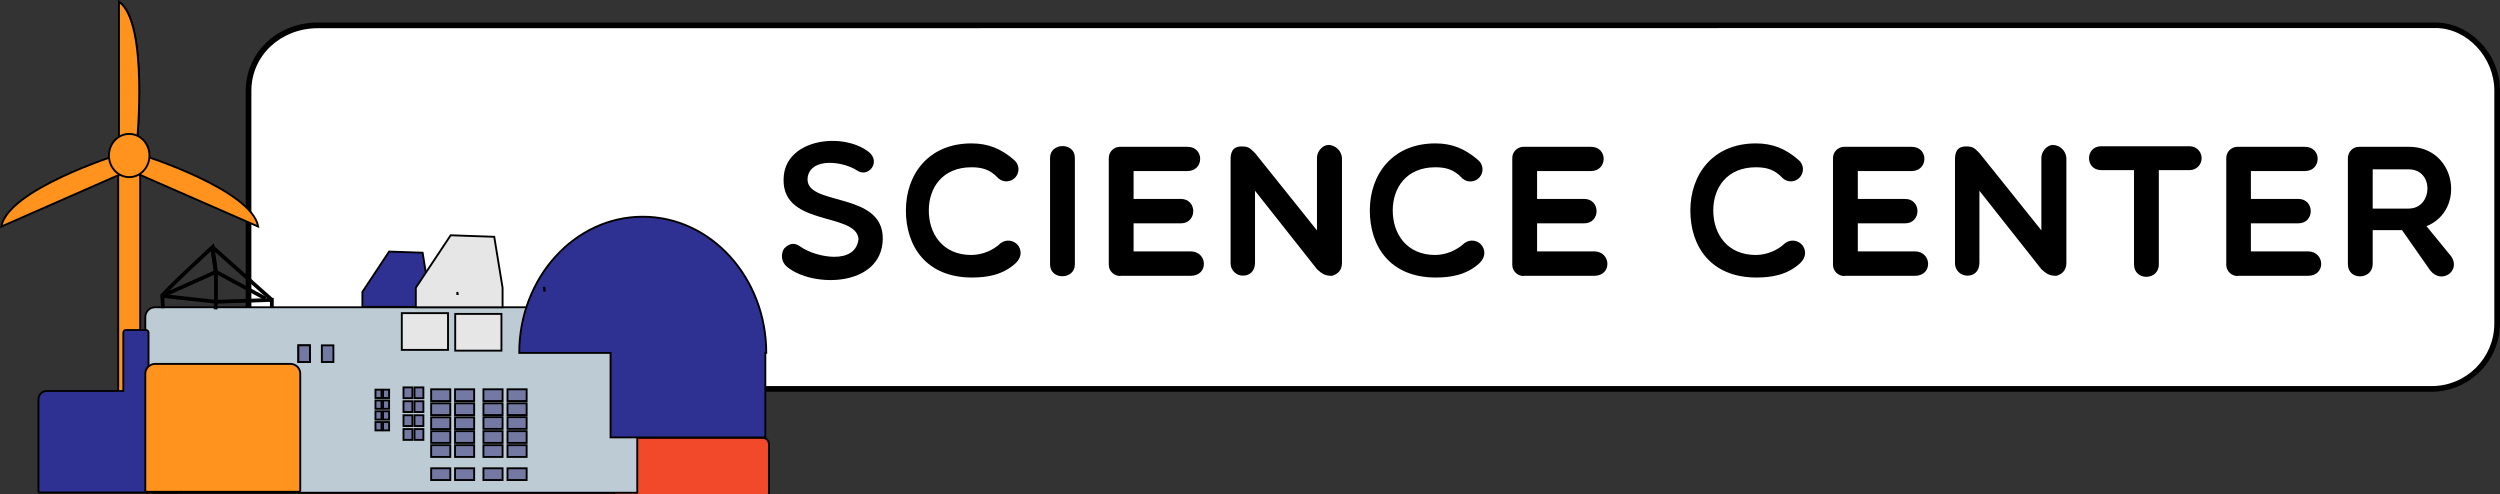 <?xml version="1.0" encoding="utf-8"?>
<!-- Generator: Adobe Illustrator 23.0.6, SVG Export Plug-In . SVG Version: 6.00 Build 0)  -->
<svg version="1.1" xmlns="http://www.w3.org/2000/svg" xmlns:xlink="http://www.w3.org/1999/xlink" x="0px" y="0px"
	 viewBox="0 0 1319.7 261" style="enable-background:new 0 0 1319.7 261;" xml:space="preserve">
<rect x="0" y="0" width="1319.7" height="261" fill="#333333" stroke="none"/>
<style type="text/css">
	.st0{fill:#FFFFFF;}
	.st1{opacity:0.9;fill:none;stroke:#FFFFFF;stroke-width:16;stroke-linecap:round;stroke-miterlimit:10;enable-background:new    ;}
	.st2{fill:#FF931E;stroke:#000000;stroke-miterlimit:10;}
	.st3{fill:#F14929;stroke:#000000;stroke-miterlimit:10;}
	.st4{fill:#BDCCD4;stroke:#000000;stroke-miterlimit:10;}
	.st5{fill:#2E3192;stroke:#000000;stroke-miterlimit:10;}
	.st6{fill:#888DB1;stroke:#000000;stroke-miterlimit:10;}
	.st7{fill:#E6E6E6;stroke:#000000;stroke-miterlimit:10;}
	.st8{fill:none;stroke:#000000;stroke-width:2;stroke-miterlimit:10;}
	.st9{fill:#7379A3;stroke:#000000;stroke-miterlimit:10;}
</style>
<g id="Layer_1">
	<title>CWDsciencecenterButtonalt</title>
	<path class="st0" d="M164.8,205.3c-19.1,0-34.5-15.5-34.6-34.5V47.9c0-19.4,16.1-34.5,36.6-34.5h1117.9c17.3,0,32.5,16.1,32.5,34.5
		v122.9c0,19.1-15.5,34.5-34.5,34.5H164.8z"/>
	<path d="M1285.7,14.8c16.5,0,31,15.4,31,33v123c0,18.2-14.8,33-33,33H165.8c-18.2,0-33-14.8-33.1-33V47.9c0-18.5,15.4-33,35.1-33
		L1285.7,14.8 M1285.7,11.9H167.8c-21.8,0-38.1,16.2-38.1,36v122.9c0.1,19.9,16.2,35.9,36.1,36h1117.9c19.8-0.1,35.9-16.2,36-36
		V47.9C1319.7,28,1303.5,11.9,1285.7,11.9z"/>
	<path class="st1" d="M208.3,135.3"/>
	<path class="st1" d="M194.3,153.8"/>
	<path class="st1" d="M185.9,175.1"/>
	<path class="st2" d="M68.2,256.6L68.2,256.6c-3.2,0-5.8-2.8-5.8-6.7V93.4c0.1-3.1,2.7-5.6,5.8-5.7l0,0c3.3,0.1,5.9,2.9,5.8,6.2
		v156.4C74.1,253.7,71.5,256.5,68.2,256.6z"/>
	<path class="st2" d="M62.8,0.9v74.4h9.5C72.3,75.4,78.5,11.8,62.8,0.9z"/>
	<path class="st2" d="M62.8,0.9v74.4h9.5C72.3,75.4,78.5,11.8,62.8,0.9z"/>
	<path class="st2" d="M0.7,119.6l64.9-28.5l-3.7-9.3C61.9,81.8,4.1,100.1,0.7,119.6z"/>
	<path class="st2" d="M136.3,119.6L71.4,91.2l3.7-9.3C75.1,81.8,132.9,100.1,136.3,119.6z"/>
	<ellipse class="st2" cx="68.2" cy="82.1" rx="10.7" ry="11.4"/>
	<path class="st3" d="M324.1,231.1h78.4c1.9,0,3.4,1.5,3.4,3.4v25.7c0,1.9-1.5,3.4-3.4,3.4h-78.4l0,0V231.1L324.1,231.1z"/>
	<path class="st4" d="M81.9,162.2h249.3c2.9,0,5.2,2.3,5.2,5.2v92.7l0,0H81.9c-2.9,0-5.2-2.3-5.2-5.2v-87.5
		C76.7,164.5,79,162.2,81.9,162.2z"/>
	<path class="st5" d="M404.5,186.3h-0.5v44.6h-81.7v-44.6h-48.2c0-39.7,29.2-71.9,65.2-71.9S404.5,146.6,404.5,186.3z"/>
	<polygon class="st5" points="226.4,154.2 226.4,162 191.3,162 191.3,154.1 205.4,132.8 223.1,133.4 226.4,154.1 	"/>
	<polygon class="st6" points="287.3,151.9 287.3,152.1 287.2,151.9 	"/>
	<polygon class="st7" points="265.3,152.1 265.3,162.2 219.5,162.2 219.5,151.9 237.9,124.2 260.9,125 265.3,151.9 	"/>
	<polygon class="st6" points="287.5,153.4 287.3,153.4 287.3,152.1 	"/>
	<polygon class="st6" points="241.4,154.1 241.4,154.2 241.4,154.1 	"/>
	<polygon class="st6" points="241.6,155.2 241.4,155.2 241.4,154.2 	"/>
	<path class="st5" d="M93.5,207v52.4c0,0.3-0.3,0.6-0.6,0.6h-72c-0.3,0-0.6-0.3-0.6-0.6v-48.5c0-2.5,1.9-4.5,4.3-4.5c0,0,0,0,0,0
		h40.5v-30.8c0-0.8,0.6-1.4,1.4-1.4H77c0.8,0,1.4,0.6,1.4,1.4v30.8h14.5C93.2,206.4,93.5,206.7,93.5,207z"/>
	<polyline class="st8" points="86,162.7 85.7,156.2 114,159.3 143.5,158.3 143.5,162 	"/>
	<polyline class="st8" points="113.8,163.3 114,158.5 114,144.4 112.1,131.4 	"/>
	<path class="st8" d="M114,143.5l-28.3,12.7c0-1.4,26.5-25.8,26.5-25.8L114,143.5l26.2,14.1"/>
	<line class="st8" x1="143.5" y1="158.3" x2="112.1" y2="130.4"/>
	<path class="st2" d="M81.9,192.1h71.4c2.9,0,5.2,2.3,5.2,5.2v61.5c0,0.4-0.3,0.8-0.8,0.8h-81l0,0v-62.3
		C76.7,194.4,79,192.1,81.9,192.1z"/>
	<rect x="212.1" y="165.3" class="st7" width="24.4" height="19.4"/>
	<rect x="240.3" y="165.7" class="st7" width="24.4" height="19.4"/>
	<rect x="157.5" y="182.3" class="st9" width="6.1" height="8.8"/>
	<rect x="157.5" y="182.3" class="st9" width="6.1" height="8.8"/>
	<rect x="169.9" y="182.3" class="st9" width="6.1" height="8.8"/>
	<rect x="213" y="204.5" class="st9" width="4.7" height="5.7"/>
	<rect x="218.8" y="204.5" class="st9" width="4.7" height="5.7"/>
	<rect x="213" y="211.8" class="st9" width="4.7" height="5.7"/>
	<rect x="218.8" y="211.8" class="st9" width="4.7" height="5.7"/>
	<rect x="218.8" y="219.2" class="st9" width="4.7" height="5.7"/>
	<rect x="218.8" y="226.5" class="st9" width="4.7" height="5.7"/>
	<rect x="213" y="219.2" class="st9" width="4.7" height="5.7"/>
	<rect x="213" y="226.5" class="st9" width="4.7" height="5.7"/>
	<rect x="198.2" y="205.7" class="st9" width="3.2" height="4.4"/>
	<rect x="202.2" y="205.7" class="st9" width="3.2" height="4.4"/>
	<rect x="198.2" y="211.4" class="st9" width="3.2" height="4.4"/>
	<rect x="202.2" y="211.4" class="st9" width="3.2" height="4.4"/>
	<rect x="202.2" y="217.1" class="st9" width="3.2" height="4.4"/>
	<rect x="202.2" y="222.8" class="st9" width="3.2" height="4.4"/>
	<rect x="198.2" y="217.1" class="st9" width="3.2" height="4.4"/>
	<rect x="198.2" y="222.8" class="st9" width="3.2" height="4.4"/>
	<rect x="227.6" y="205.5" class="st9" width="10.1" height="6.2"/>
	<rect x="227.6" y="212.9" class="st9" width="10.1" height="6.2"/>
	<rect x="227.6" y="220.3" class="st9" width="10.1" height="6.2"/>
	<rect x="240.2" y="205.5" class="st9" width="10.1" height="6.2"/>
	<rect x="240.2" y="212.9" class="st9" width="10.1" height="6.2"/>
	<rect x="240.2" y="220.3" class="st9" width="10.1" height="6.2"/>
	<rect x="240.2" y="227.6" class="st9" width="10.1" height="6.2"/>
	<rect x="227.6" y="227.6" class="st9" width="10.1" height="6.2"/>
	<rect x="227.6" y="235" class="st9" width="10.1" height="6.2"/>
	<rect x="240.2" y="235" class="st9" width="10.1" height="6.2"/>
	<rect x="240.2" y="247.2" class="st9" width="10.1" height="6.2"/>
	<rect x="227.6" y="247.2" class="st9" width="10.1" height="6.2"/>
	<rect x="255.2" y="205.5" class="st9" width="10.1" height="6.2"/>
	<rect x="255.2" y="212.9" class="st9" width="10.1" height="6.2"/>
	<rect x="255.2" y="220.2" class="st9" width="10.1" height="6.2"/>
	<rect x="267.9" y="205.5" class="st9" width="10.1" height="6.2"/>
	<rect x="267.9" y="212.9" class="st9" width="10.1" height="6.2"/>
	<rect x="267.9" y="220.2" class="st9" width="10.1" height="6.2"/>
	<rect x="267.9" y="227.6" class="st9" width="10.1" height="6.2"/>
	<rect x="255.2" y="227.6" class="st9" width="10.1" height="6.2"/>
	<rect x="255.2" y="235" class="st9" width="10.1" height="6.2"/>
	<rect x="267.9" y="235" class="st9" width="10.1" height="6.2"/>
	<rect x="267.9" y="247.2" class="st9" width="10.1" height="6.2"/>
	<rect x="255.2" y="247.2" class="st9" width="10.1" height="6.2"/>
</g>
<g id="Layer_2">
	<path d="M413.8,92.3c2.3-19.1,31.2-22.6,44.8-12.1c6.7,5.4-0.4,14-6.3,9.7c-7.3-4.7-23.9-6.9-25.9,3.4
		c-2.7,16.2,40.2,6.9,39.6,33.1c-0.7,25.1-37,25.7-50.6,14.4c-2.9-2.4-3.5-6.6-1.4-9.7c2.6-2.6,5.4-3.4,8.8-0.7
		c8.1,5.5,28.9,9.7,30.4-4.3C451.8,111.5,410.7,120.2,413.8,92.3z"/>
	<path d="M478.2,111.1c0-19,11.9-35.4,34.6-35.4c8.6,0,15.5,2.6,22.6,8.8c2.7,2.3,3,6.3,0.7,9c-2.3,2.7-6.3,3-9,0.7
		c-0.2-0.1-0.3-0.3-0.5-0.5c-4-4.2-8.2-5.4-13.8-5.4c-15.2,0-22.5,10.7-22.5,22.8c0,12.2,7.2,23.5,22.5,23.5
		c5.8-0.1,11.3-2.3,15.5-6.3c2.9-2.1,6.8-1.6,9.1,1.2c1.6,2.2,2.4,5.8-1.1,9.3c-6.9,6.4-15.2,7.7-23.4,7.7
		C489,146.4,478.2,130.1,478.2,111.1z"/>
	<path d="M554.3,83.3c0-8.1,13.1-8.4,13.1,0v56.3c0,8.2-13.1,8.4-13.1,0V83.3z"/>
	<path d="M591.4,145.7c-3.3,0-6.1-2.6-6.1-5.9c0-0.1,0-0.1,0-0.2v-56c-0.1-3.3,2.5-6,5.8-6.1c0.1,0,0.2,0,0.3,0h35.4
		c9.1,0,8.9,12.8,0,12.8h-28.4V105h24.9c8.8,0,8.8,12.9,0,12.9h-24.9v14.8h30.1c9,0,9.7,12.9,0,12.9H591.4z"/>
	<path d="M649.6,84.3c0-3.6,0.8-7,5.9-7c3.6,0,4.3,0.9,7,3.5l32.7,40.8V83.3c0-3.3,2.9-6.8,6.2-6.8c3.7,0.2,6.7,3.1,7,6.8v55.5
		c0,4.3-2.7,6-5.2,6.8c-3.5,0-5.1-0.8-8-3.5l-32.7-41.4v38c0,4.3-2.7,6.8-6.2,6.8c-3.6,0.1-6.6-2.7-6.7-6.3c0-0.2,0-0.3,0-0.5
		L649.6,84.3z"/>
	<path d="M723.1,111.1c0-19,11.9-35.4,34.6-35.4c8.6,0,15.4,2.6,22.6,8.8c2.7,2.3,3.1,6.3,0.8,9c-2.3,2.7-6.3,3.1-9,0.8
		c-0.2-0.2-0.4-0.4-0.6-0.6c-4.1-4.2-8.2-5.4-13.8-5.4c-15.2,0-22.5,10.7-22.5,22.8c0,12.2,7.2,23.5,22.5,23.5
		c5.7-0.1,11.2-2.4,15.4-6.3c2.9-2.1,6.9-1.6,9.1,1.2c1.6,2.2,2.4,5.8-1.1,9.3c-6.9,6.4-15.2,7.7-23.4,7.7
		C733.8,146.4,723.1,130.1,723.1,111.1z"/>
	<path d="M804.4,145.7c-3.3,0.1-6.1-2.6-6.1-5.9c0-0.1,0-0.1,0-0.2v-56c-0.1-3.3,2.5-6,5.8-6.1c0.1,0,0.2,0,0.3,0h35.4
		c9.1,0,8.9,12.8,0,12.8h-28.4V105h24.8c8.8,0,8.8,12.9,0,12.9h-24.8v14.8h30.1c9,0,9.7,12.9,0,12.9H804.4z"/>
	<path d="M892.3,111.1c0-19,11.9-35.4,34.6-35.4c8.6,0,15.5,2.6,22.6,8.8c2.7,2.3,3,6.3,0.7,9c-2.3,2.7-6.3,3-9,0.7
		c-0.2-0.1-0.3-0.3-0.5-0.5c-4-4.2-8.2-5.4-13.8-5.4c-15.2,0-22.5,10.7-22.5,22.8c0,12.2,7.2,23.5,22.5,23.5
		c5.8-0.1,11.3-2.3,15.5-6.3c2.9-2.1,6.8-1.6,9.1,1.2c1.6,2.2,2.4,5.8-1.1,9.3c-6.9,6.4-15.2,7.7-23.4,7.7
		C903.1,146.4,892.3,130.1,892.3,111.1z"/>
	<path d="M973.7,145.7c-3.3,0.1-6.1-2.6-6.1-5.9c0-0.1,0-0.1,0-0.2v-56c-0.1-3.3,2.5-6,5.8-6.1c0.1,0,0.2,0,0.3,0h35.4
		c9.1,0,8.9,12.8,0,12.8h-28.4V105h24.9c8.8,0,8.8,12.9,0,12.9h-24.9v14.8h30.1c9,0,9.7,12.9,0,12.9H973.7z"/>
	<path d="M1032,84.3c0-3.6,0.8-7,5.9-7c3.6,0,4.4,0.9,7,3.5l32.7,40.8V83.3c0-3.3,2.9-6.8,6.2-6.8c3.7,0.2,6.7,3.1,7,6.8v55.5
		c0,4.3-2.7,6-5.2,6.8c-3.4,0-5.1-0.8-8-3.5l-32.7-41.4v38c0,4.3-2.7,6.8-6.2,6.8c-3.6,0.1-6.6-2.7-6.7-6.3c0-0.2,0-0.3,0-0.5
		L1032,84.3z"/>
	<path d="M1126.5,89.8h-17.3c-8.6,0-8.6-12.6,0-12.6h46.7c3.5,0,6.3,2.8,6.3,6.3c0,3.5-2.8,6.3-6.3,6.3h-16.3v49.8
		c0,8.6-13.1,8.8-13.1,0V89.8z"/>
	<path d="M1181.3,145.7c-3.3,0.1-6.1-2.6-6.1-5.9c0-0.1,0-0.1,0-0.2v-56c-0.1-3.3,2.5-6,5.8-6.1c0.1,0,0.2,0,0.3,0h35.4
		c9.1,0,8.9,12.8,0,12.8h-28.5V105h25c8.8,0,8.8,12.9,0,12.9h-25v14.8h30.1c9,0,9.7,12.9,0,12.9H1181.3z"/>
	<path d="M1252.5,139.3c0,8.6-13.1,8.9-13.1,0.2v-56c0-3.3,2.6-6,5.9-6c0,0,0,0,0.1,0h26.2c25.1,0,30.2,33.5,9.3,41.9l13.1,16
		c5.1,7.6-5.1,14.9-11.1,7.4l-14.9-21.3h-15.5L1252.5,139.3z M1252.5,110.1h19c12.8,0,13.6-20.7,0-20.7h-19V110.1z"/>
</g>
</svg>
